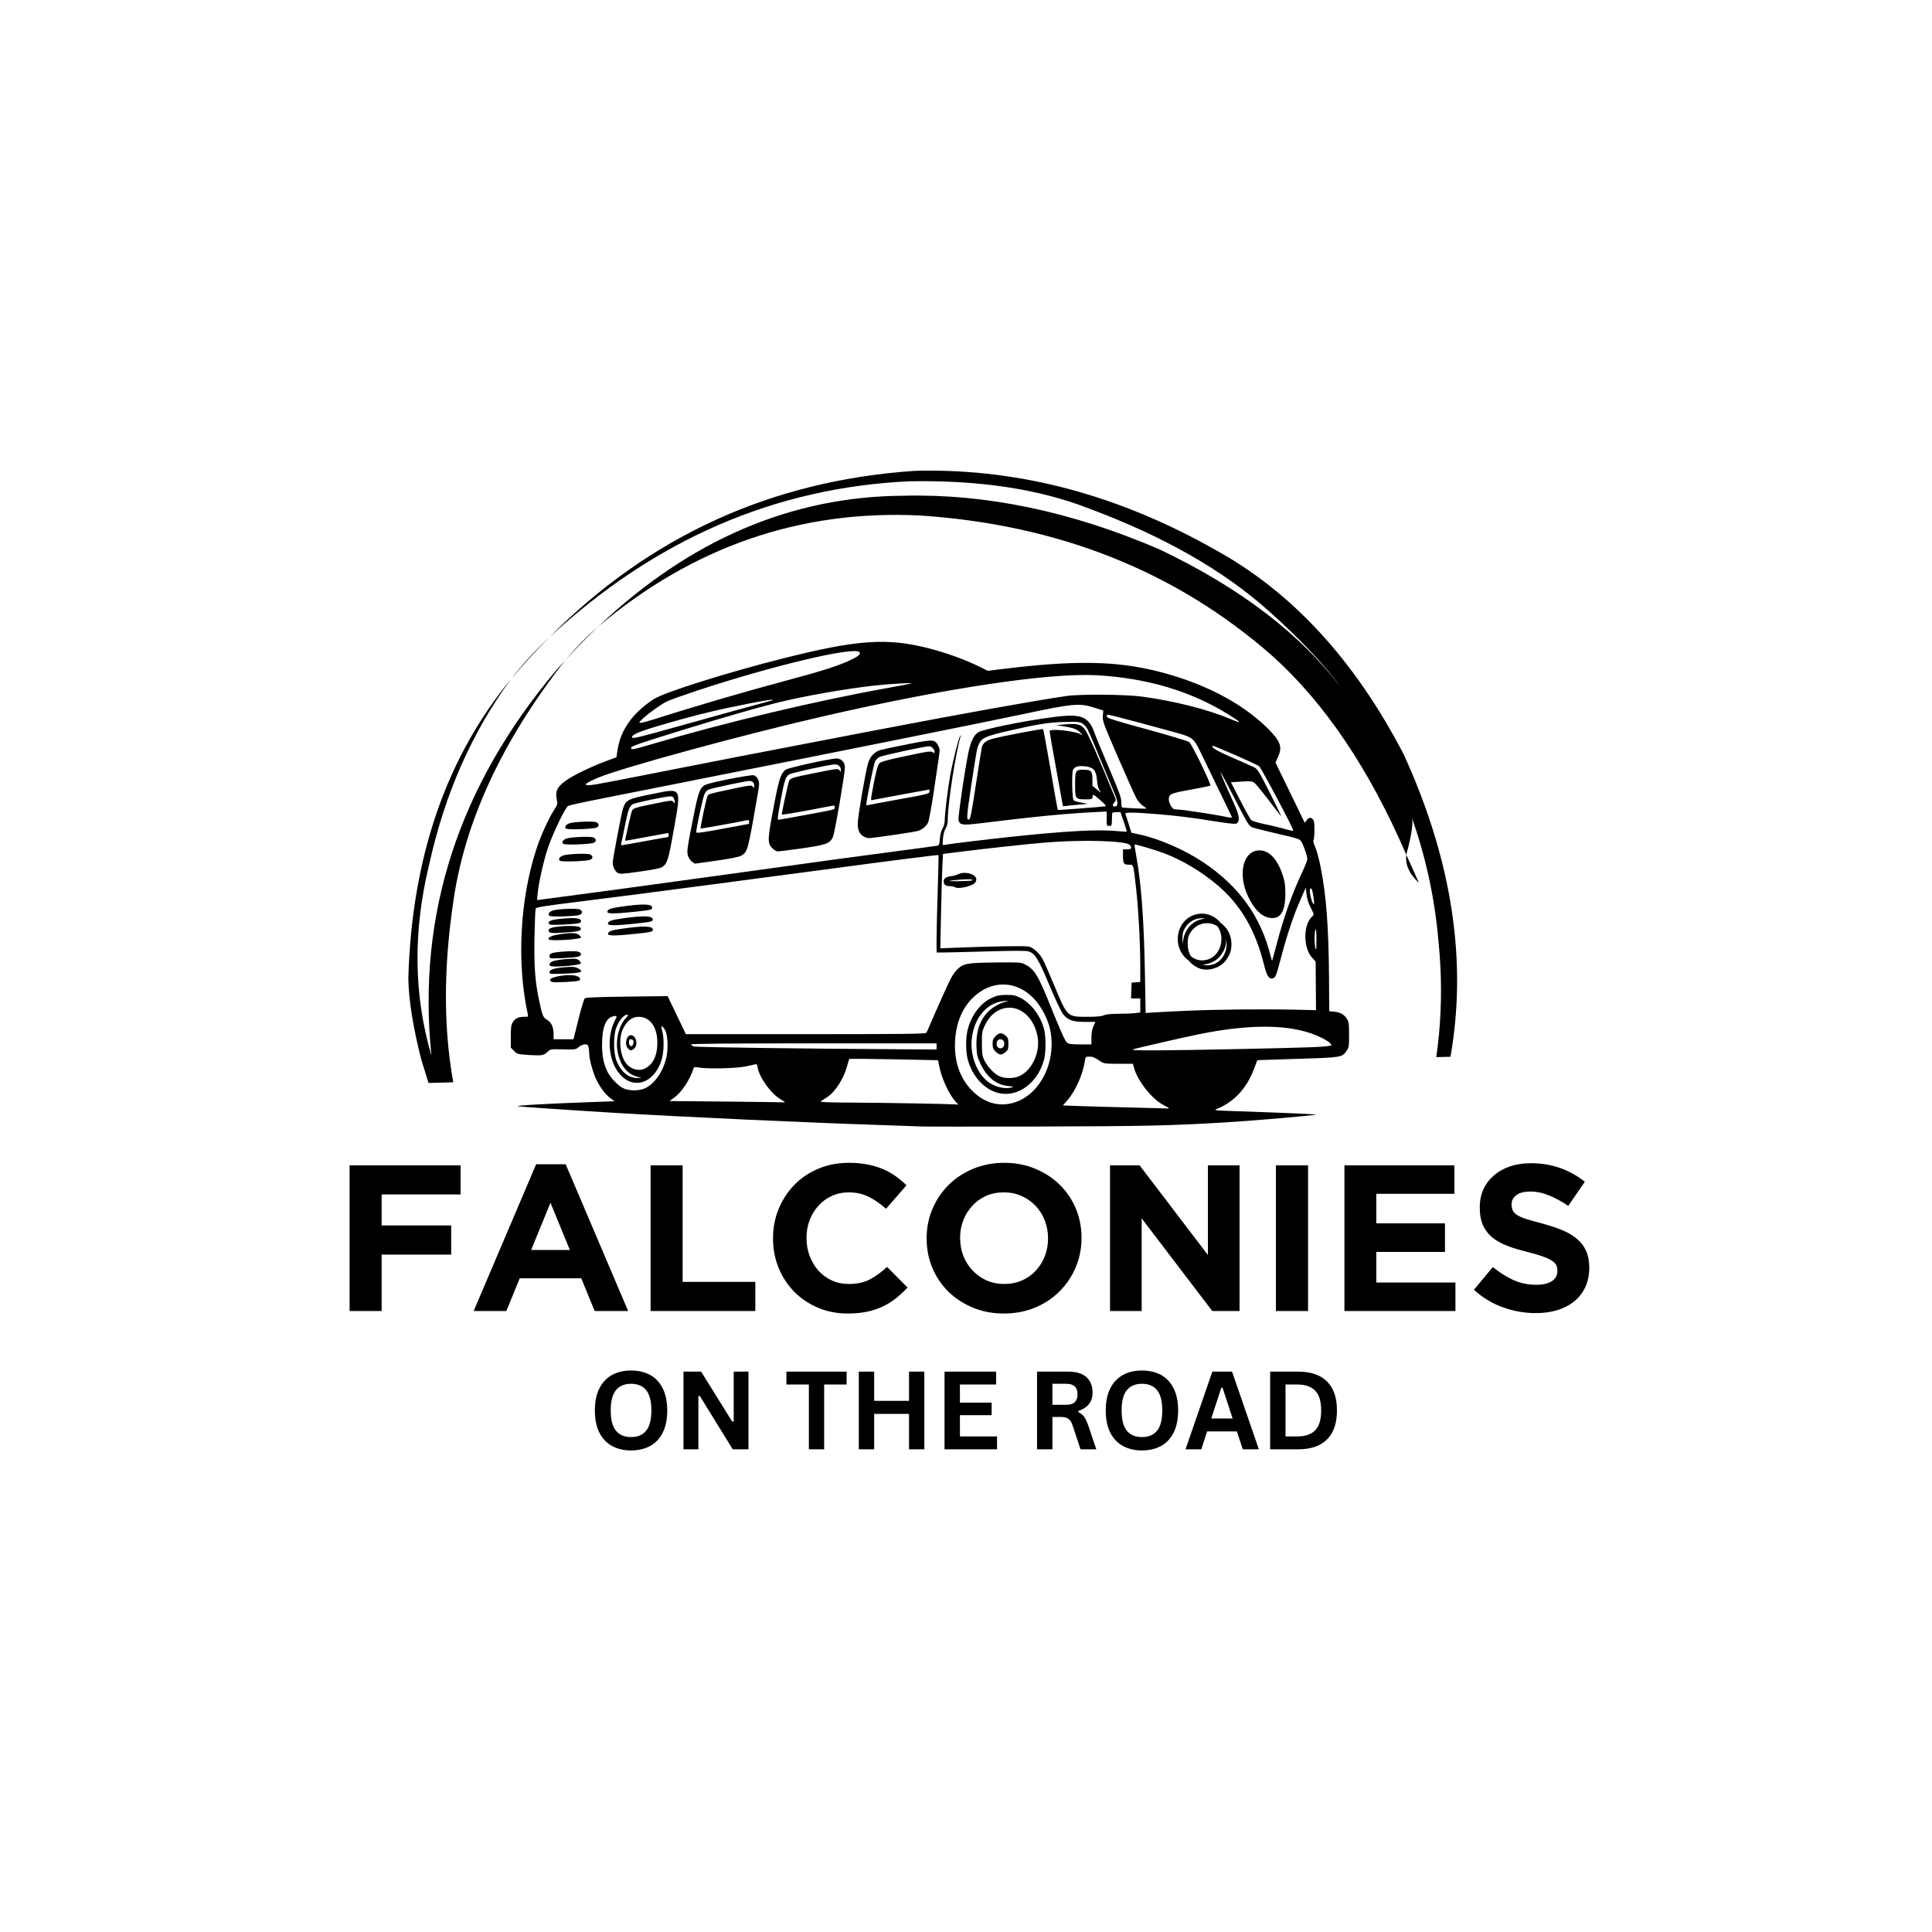 <svg xmlns="http://www.w3.org/2000/svg" xmlns:xlink="http://www.w3.org/1999/xlink" width="500" zoomAndPan="magnify" viewBox="0 0 375 375" height="500" preserveAspectRatio="xMidYMid meet" version="1.0"><defs><g/><clipPath id="9d0c53380a"><path d="M 99.148 124 L 261.895 124 L 261.895 218.727 L 99.148 218.727 Z M 99.148 124 " clip-rule="nonzero"/></clipPath><clipPath id="79ca0346f3"><path d="M 79 91 L 283 91 L 283 211 L 79 211 Z M 79 91 " clip-rule="nonzero"/></clipPath><clipPath id="cf7f6e36b9"><path d="M 76.148 93.926 L 295.84 88.297 L 298.824 204.676 L 79.129 210.301 Z M 76.148 93.926 " clip-rule="nonzero"/></clipPath><clipPath id="77c8dd4ff6"><path d="M 76.148 93.926 L 295.84 88.297 L 298.824 204.676 L 79.129 210.301 Z M 76.148 93.926 " clip-rule="nonzero"/></clipPath><clipPath id="a3c4e43a02"><path d="M 76.148 93.926 L 295.84 88.297 L 300.922 286.613 L 81.227 292.242 Z M 76.148 93.926 " clip-rule="nonzero"/></clipPath></defs><path fill="#000000" d="M 167.77 162.43 C 166.855 161.957 166.465 161.176 166.484 159.844 C 166.5 158.555 167.949 150.047 168.457 148.266 C 168.867 146.816 169.719 145.902 170.984 145.555 C 171.547 145.398 173.941 144.895 176.309 144.43 C 181.148 143.48 181.438 143.492 182.078 144.684 C 182.438 145.348 182.449 145.535 182.234 146.961 C 182.105 147.812 181.652 150.887 181.223 153.789 C 180.793 156.688 180.301 159.336 180.133 159.664 C 179.777 160.355 179.09 160.945 178.289 161.254 C 177.754 161.457 169.441 162.688 168.641 162.68 C 168.426 162.676 168.031 162.566 167.77 162.43 Z M 174.523 155.141 C 180.062 154.141 180.406 154.055 180.406 153.656 L 180.406 153.234 L 177.984 153.68 C 176.652 153.922 174.273 154.359 172.695 154.648 C 171.117 154.938 169.641 155.219 169.41 155.273 C 168.992 155.379 168.992 155.367 169.25 153.926 C 169.93 150.09 170.324 148.52 170.699 148.145 C 170.984 147.859 172.168 147.523 175.035 146.91 C 180.152 145.812 180.73 145.73 181.098 146.035 C 181.34 146.238 181.395 146.219 181.395 145.926 C 181.395 145.426 180.816 144.844 180.324 144.848 C 179.52 144.848 171.281 146.633 170.711 146.93 C 170.391 147.094 170 147.484 169.84 147.797 C 169.602 148.262 168.148 155.453 168.148 156.176 C 168.148 156.289 168.258 156.34 168.395 156.289 C 168.531 156.242 171.289 155.723 174.523 155.141 Z M 174.523 155.141 " fill-opacity="1" fill-rule="nonzero"/><path fill="#000000" d="M 149.953 164.688 C 148.898 163.633 148.922 163.133 150.375 155.547 C 151.219 151.148 151.602 150.047 152.527 149.379 C 153.047 149.008 161.191 147.223 162.375 147.223 C 163.293 147.223 163.996 147.969 163.996 148.941 C 163.996 150.199 162.016 161.734 161.68 162.445 C 161.07 163.734 160.379 163.992 155.691 164.656 C 153.355 164.984 151.234 165.258 150.98 165.258 C 150.73 165.258 150.266 165 149.953 164.688 Z M 155.621 158.316 C 162.383 157.066 162.02 157.16 162.02 156.699 C 162.02 156.34 161.941 156.312 161.277 156.441 C 156.059 157.469 151.738 158.219 151.738 158.094 C 151.738 157.746 152.949 152.141 153.125 151.68 C 153.375 151.02 153.555 150.961 158.457 149.98 C 162.523 149.164 162.676 149.148 162.938 149.508 C 163.195 149.863 163.207 149.863 163.207 149.48 C 163.207 148.781 162.727 148.344 161.996 148.371 C 160.859 148.414 153.645 150.008 153.156 150.324 C 152.488 150.758 152.246 151.488 151.562 155.191 C 150.895 158.773 150.859 159.113 151.121 159.113 C 151.219 159.113 153.242 158.754 155.621 158.316 Z M 155.621 158.316 " fill-opacity="1" fill-rule="nonzero"/><path fill="#000000" d="M 134.281 167.234 C 134.004 167.016 133.672 166.523 133.547 166.141 C 133.277 165.328 133.363 164.719 134.645 158.266 C 135.566 153.621 135.875 152.828 136.965 152.316 C 137.93 151.859 145.711 150.328 146.301 150.477 C 146.617 150.555 146.93 150.863 147.133 151.285 C 147.441 151.934 147.43 152.121 146.91 155.094 C 145.152 165.172 145.113 165.312 143.914 166.059 C 143.492 166.32 142.07 166.613 139.172 167.035 C 136.895 167.363 134.977 167.633 134.91 167.637 C 134.844 167.637 134.562 167.457 134.281 167.234 Z M 145.363 159.918 C 145.391 159.91 145.41 159.727 145.41 159.508 C 145.41 159.195 145.316 159.129 144.969 159.207 C 143.633 159.508 136.031 160.875 135.977 160.82 C 135.875 160.719 137.113 154.914 137.316 154.531 C 137.539 154.117 137.555 154.113 140.566 153.461 C 145.629 152.371 145.879 152.336 146.152 152.711 C 146.375 153.012 146.398 152.996 146.398 152.551 C 146.398 151.922 146.059 151.582 145.422 151.582 C 144.852 151.582 138.746 152.863 137.73 153.195 C 137.23 153.355 136.977 153.617 136.707 154.23 C 136.395 154.941 135.133 160.812 135.133 161.551 C 135.133 161.754 136.301 161.598 140.223 160.871 C 143.023 160.352 145.336 159.922 145.363 159.918 Z M 145.363 159.918 " fill-opacity="1" fill-rule="nonzero"/><path fill="#000000" d="M 119.859 169.402 C 119.391 169.129 118.918 168.172 118.922 167.496 C 118.922 166.805 120.617 157.883 120.926 156.938 C 121.484 155.227 121.805 155.07 126.879 154.055 C 132.355 152.953 132.246 152.758 130.793 160.984 C 129.742 166.93 129.52 167.648 128.504 168.312 C 128.203 168.512 126.676 168.824 124.504 169.125 C 120.582 169.676 120.348 169.688 119.859 169.402 Z M 125.121 163.277 C 127.492 162.84 129.516 162.484 129.613 162.484 C 129.711 162.484 129.793 162.305 129.793 162.086 C 129.793 161.867 129.727 161.691 129.645 161.695 C 129.562 161.699 127.672 162.043 125.445 162.461 C 123.215 162.879 121.371 163.207 121.352 163.191 C 121.27 163.133 122.473 157.824 122.66 157.398 C 122.891 156.871 123.367 156.723 127.305 155.93 C 130.328 155.324 130.465 155.312 130.715 155.656 C 130.961 155.996 130.98 155.996 130.98 155.672 C 130.98 155.48 130.883 155.141 130.762 154.914 C 130.57 154.555 130.418 154.52 129.516 154.629 C 128.48 154.75 124.598 155.566 123.223 155.949 C 122.223 156.23 122.02 156.691 121.289 160.328 C 120.953 162.004 120.633 163.531 120.574 163.723 C 120.52 163.914 120.551 164.07 120.645 164.07 C 120.734 164.07 122.75 163.711 125.121 163.277 Z M 125.121 163.277 " fill-opacity="1" fill-rule="nonzero"/><path fill="#000000" d="M 246.285 178.121 C 244.766 177.809 243.406 176.426 242.262 174.02 C 240.172 169.633 241.297 165.059 244.465 165.059 C 246.336 165.059 247.891 166.691 248.941 169.762 C 249.371 171.012 249.473 171.676 249.484 173.285 C 249.508 177.035 248.492 178.574 246.285 178.121 Z M 246.285 178.121 " fill-opacity="1" fill-rule="nonzero"/><path fill="#000000" d="M 232.977 188.027 C 232.523 187.887 231.812 187.484 231.398 187.133 C 228.449 184.645 229.293 179.688 232.863 178.516 C 235.93 177.512 239.066 179.941 239.023 183.281 C 239.008 184.551 238.742 185.312 237.93 186.414 C 236.879 187.836 234.664 188.559 232.977 188.027 Z M 235.34 187.223 C 238.234 186.43 239.082 182.145 236.75 180.125 C 234.914 178.535 232.195 179.016 230.984 181.141 C 230.617 181.785 230.531 182.184 230.535 183.191 C 230.543 184.668 230.984 185.668 231.98 186.449 C 233.082 187.316 234.125 187.559 235.34 187.223 Z M 231.961 187.074 C 231.512 186.93 230.801 186.527 230.383 186.176 C 227.438 183.688 228.281 178.73 231.852 177.562 C 234.914 176.559 238.055 178.984 238.012 182.328 C 237.996 183.594 237.73 184.359 236.918 185.461 C 235.867 186.879 233.648 187.602 231.961 187.074 Z M 234.328 186.266 C 237.223 185.473 238.07 181.188 235.734 179.168 C 233.898 177.578 231.18 178.059 229.973 180.188 C 229.605 180.828 229.52 181.227 229.523 182.238 C 229.527 183.711 229.973 184.711 230.969 185.496 C 232.066 186.359 233.113 186.602 234.328 186.266 Z M 234.328 186.266 " fill-opacity="1" fill-rule="nonzero"/><path fill="#000000" d="M 185.348 172.203 C 185.184 172.094 184.734 172 184.348 172 C 183.547 171.996 183.172 171.707 183.172 171.09 C 183.172 170.496 183.594 170.195 184.598 170.066 C 185.066 170.008 185.688 169.836 185.98 169.688 C 187.27 169.035 189.5 169.664 189.5 170.68 C 189.5 170.941 189.355 171.273 189.18 171.422 C 188.348 172.113 185.941 172.605 185.348 172.203 Z M 188.691 170.887 C 188.938 170.648 188.352 170.605 186.461 170.73 C 185.305 170.805 184.359 170.918 184.359 170.984 C 184.359 171.113 188.559 171.02 188.691 170.887 Z M 188.691 170.887 " fill-opacity="1" fill-rule="nonzero"/><path fill="#000000" d="M 106.66 177.762 C 106.25 177.477 106.621 176.922 107.371 176.707 C 108.43 176.402 112.086 176.281 112.555 176.531 C 113.098 176.824 113.113 177.266 112.59 177.547 C 112.035 177.844 107.043 178.023 106.66 177.762 Z M 106.66 177.762 " fill-opacity="1" fill-rule="nonzero"/><path fill="#000000" d="M 109.883 160.836 C 109.473 160.551 109.844 159.996 110.59 159.781 C 111.652 159.477 115.309 159.355 115.777 159.609 C 116.32 159.898 116.336 160.34 115.812 160.621 C 115.258 160.918 110.262 161.102 109.883 160.836 Z M 109.883 160.836 " fill-opacity="1" fill-rule="nonzero"/><path fill="#000000" d="M 109.34 163.793 C 108.926 163.508 109.297 162.953 110.047 162.738 C 111.105 162.434 114.762 162.312 115.23 162.566 C 115.773 162.855 115.789 163.297 115.266 163.578 C 114.711 163.875 109.719 164.059 109.34 163.793 Z M 109.34 163.793 " fill-opacity="1" fill-rule="nonzero"/><path fill="#000000" d="M 108.684 167.078 C 108.27 166.793 108.641 166.238 109.391 166.023 C 110.449 165.719 114.105 165.598 114.574 165.852 C 115.117 166.141 115.133 166.582 114.609 166.863 C 114.055 167.16 109.062 167.344 108.684 167.078 Z M 108.684 167.078 " fill-opacity="1" fill-rule="nonzero"/><path fill="#000000" d="M 106.57 179.34 C 106.227 178.781 106.996 178.488 109.363 178.289 C 111.805 178.082 112.789 178.23 112.789 178.805 C 112.789 179.211 112.207 179.32 109.312 179.461 C 107.348 179.555 106.684 179.523 106.57 179.34 Z M 106.57 179.34 " fill-opacity="1" fill-rule="nonzero"/><path fill="#000000" d="M 118.02 181.297 C 118.02 180.793 118.547 180.578 120.512 180.293 C 124.863 179.656 126.719 179.707 126.719 180.461 C 126.719 180.859 126.426 180.93 123.188 181.27 C 119.543 181.656 118.02 181.664 118.02 181.297 Z M 118.02 181.297 " fill-opacity="1" fill-rule="nonzero"/><path fill="#000000" d="M 118 179.312 C 118 178.809 118.527 178.594 120.492 178.309 C 124.844 177.672 126.699 177.723 126.699 178.48 C 126.699 178.879 126.402 178.945 123.168 179.289 C 119.523 179.672 118 179.68 118 179.312 Z M 118 179.312 " fill-opacity="1" fill-rule="nonzero"/><path fill="#000000" d="M 117.891 177.016 C 117.891 176.508 118.418 176.297 120.383 176.008 C 124.734 175.375 126.59 175.426 126.59 176.18 C 126.59 176.578 126.293 176.645 123.059 176.988 C 119.414 177.371 117.891 177.379 117.891 177.016 Z M 117.891 177.016 " fill-opacity="1" fill-rule="nonzero"/><path fill="#000000" d="M 106.531 180.801 C 106.465 180.629 106.492 180.41 106.594 180.309 C 107.184 179.719 112.152 179.488 112.602 180.031 C 113.035 180.555 112.527 180.77 110.477 180.938 C 107.422 181.184 106.668 181.156 106.531 180.801 Z M 106.531 180.801 " fill-opacity="1" fill-rule="nonzero"/><path fill="#000000" d="M 106.465 182.234 C 106.465 181.855 107.281 181.531 108.805 181.312 C 110.879 181.008 111.895 181.059 112.422 181.492 C 112.68 181.699 112.828 181.93 112.758 182.004 C 112.543 182.219 110.062 182.484 108.195 182.492 C 106.879 182.496 106.465 182.434 106.465 182.234 Z M 106.465 182.234 " fill-opacity="1" fill-rule="nonzero"/><path fill="#000000" d="M 106.809 185.957 C 106.484 185.617 106.68 185.113 107.184 184.988 C 108.34 184.695 111.648 184.516 112.215 184.715 C 112.91 184.957 112.965 185.414 112.328 185.656 C 111.707 185.895 106.996 186.148 106.809 185.957 Z M 106.809 185.957 " fill-opacity="1" fill-rule="nonzero"/><path fill="#000000" d="M 106.91 187.52 C 106.453 187.336 106.656 186.84 107.305 186.57 C 107.656 186.422 108.836 186.238 109.926 186.16 C 111.738 186.035 111.941 186.055 112.395 186.426 C 112.75 186.715 112.828 186.891 112.676 187.047 C 112.352 187.383 107.539 187.773 106.91 187.52 Z M 106.91 187.52 " fill-opacity="1" fill-rule="nonzero"/><path fill="#000000" d="M 106.66 188.695 C 106.66 188.191 107.723 187.867 109.891 187.715 C 111.191 187.621 111.652 187.664 112.156 187.926 C 113.508 188.629 112.859 188.879 109.379 188.992 C 106.785 189.078 106.66 189.066 106.66 188.695 Z M 106.66 188.695 " fill-opacity="1" fill-rule="nonzero"/><path fill="#000000" d="M 107.215 190.613 C 106.965 190.555 106.762 190.379 106.762 190.219 C 106.762 189.562 110.516 188.977 111.867 189.426 C 112.582 189.66 112.809 190.07 112.371 190.344 C 112.074 190.527 107.797 190.754 107.215 190.613 Z M 107.215 190.613 " fill-opacity="1" fill-rule="nonzero"/><path fill="#000000" d="M 121.887 203.504 C 121.156 202.773 121.566 200.93 122.457 200.93 C 123.48 200.93 123.926 202.852 123.066 203.547 C 122.516 203.996 122.371 203.992 121.887 203.504 Z M 122.867 202.727 C 123.133 202.227 122.93 201.723 122.457 201.723 C 122.176 201.723 122.082 201.863 122.082 202.301 C 122.082 202.785 122.18 202.934 122.621 203.094 C 122.645 203.102 122.754 202.938 122.867 202.727 Z M 122.867 202.727 " fill-opacity="1" fill-rule="nonzero"/><path fill="#000000" d="M 193.242 204.117 C 192.77 203.641 192.664 203.367 192.664 202.613 C 192.664 201.859 192.77 201.586 193.242 201.113 C 193.945 200.406 194.441 200.383 195.172 201.012 C 195.66 201.43 195.727 201.629 195.727 202.613 C 195.727 203.602 195.66 203.797 195.172 204.215 C 194.441 204.848 193.945 204.82 193.242 204.117 Z M 194.844 202.996 C 195.098 202.328 194.773 201.723 194.16 201.723 C 193.695 201.723 193.453 202.051 193.453 202.691 C 193.453 203.559 194.539 203.797 194.844 202.996 Z M 194.844 202.996 " fill-opacity="1" fill-rule="nonzero"/><path fill="#000000" d="M 194.074 212.211 C 191.184 211.637 188.715 209.004 187.816 205.547 C 187.438 204.09 187.441 201.332 187.82 199.867 C 188.566 197.004 190.324 194.68 192.508 193.684 C 193.539 193.215 194.023 193.113 195.332 193.109 C 196.699 193.102 197.07 193.18 198.066 193.688 C 200.148 194.742 201.961 197.145 202.656 199.766 C 203.02 201.133 203.02 204.293 202.656 205.66 C 201.484 210.074 197.73 212.941 194.074 212.211 Z M 196.418 211.055 C 196.801 210.941 196.641 210.887 195.715 210.797 C 193.398 210.578 191.562 209.117 190.332 206.52 C 189.688 205.164 189.602 204.789 189.531 203.09 C 189.355 198.633 191.375 195.555 195.234 194.406 C 195.855 194.219 195.816 194.211 194.848 194.305 C 191.664 194.625 189.281 197.277 188.68 201.176 C 188.129 204.73 189.664 208.691 192.203 210.266 C 193.535 211.09 195.203 211.402 196.418 211.055 Z M 197.934 208.84 C 200.434 207.629 201.992 204.07 201.359 201.02 C 200.496 196.824 197.121 194.562 193.945 196.043 C 192.762 196.598 191.801 197.645 191.102 199.137 C 190.641 200.121 190.586 200.473 190.586 202.516 C 190.586 204.434 190.656 204.941 191.016 205.719 C 191.574 206.938 192.961 208.43 193.949 208.883 C 195.051 209.387 196.848 209.367 197.934 208.84 Z M 197.934 208.84 " fill-opacity="1" fill-rule="nonzero"/><g clip-path="url(#9d0c53380a)"><path fill="#000000" d="M 178.824 218.645 C 178.117 218.609 174.559 218.484 170.914 218.367 C 157.027 217.922 132.473 216.797 119.02 215.984 C 111.484 215.531 100.969 214.816 100.531 214.73 C 99.773 214.578 106.398 214.207 115.5 213.887 L 119.297 213.754 L 118.531 213.199 C 117.57 212.5 116.508 211.113 115.754 209.566 C 115.109 208.242 114.371 205.59 114.371 204.59 C 114.371 204.238 114.316 203.672 114.25 203.332 C 114.145 202.805 114.039 202.711 113.535 202.711 C 113.191 202.711 112.695 202.926 112.34 203.227 C 111.75 203.723 111.668 203.734 109.301 203.68 C 106.93 203.621 106.855 203.633 106.32 204.129 C 105.516 204.875 105.211 204.93 102.711 204.773 C 100.484 204.637 100.422 204.621 99.793 203.992 L 99.148 203.348 L 99.148 201.195 C 99.148 199.398 99.215 198.941 99.543 198.398 C 100 197.652 100.617 197.363 101.754 197.363 C 102.527 197.363 102.551 197.34 102.438 196.816 C 100.25 186.789 100.926 174.359 104.195 164.559 C 105.027 162.062 106.453 158.938 107.527 157.254 C 108.234 156.148 108.258 156.059 108.066 155.164 C 107.719 153.531 108.188 152.633 110.07 151.352 C 111.535 150.355 114.961 148.715 117.652 147.723 L 119.645 146.988 L 119.875 145.508 C 120.473 141.645 122.848 138.328 126.906 135.695 C 128.918 134.387 141.102 130.547 151.836 127.836 C 166.312 124.176 172.102 123.762 180.137 125.805 C 183.809 126.738 187.605 128.129 190.527 129.605 L 191.715 130.207 L 194.215 129.898 C 208.586 128.121 216.637 128.246 224.988 130.375 C 233.594 132.57 241.027 136.426 245.914 141.238 C 248.508 143.789 248.953 144.922 248.105 146.816 L 247.57 148.012 L 250.414 153.859 L 253.258 159.711 L 253.621 159.215 C 254.039 158.641 254.387 158.59 254.824 159.027 C 255.062 159.266 255.137 159.758 255.133 161.059 C 255.133 162.008 255.055 162.902 254.957 163.055 C 254.848 163.23 254.961 163.711 255.281 164.414 C 255.559 165.012 256.031 166.762 256.336 168.305 C 257.43 173.797 257.895 179.957 257.961 189.832 L 258.004 196.273 L 259.004 196.375 C 260.176 196.492 260.938 196.938 261.473 197.82 C 261.797 198.355 261.855 198.824 261.859 200.852 C 261.859 203.012 261.812 203.316 261.41 203.922 C 260.551 205.215 260.305 205.262 252.754 205.492 C 249.008 205.605 245.516 205.719 244.988 205.742 L 244.035 205.785 L 243.402 207.477 C 242 211.211 239.566 213.855 236.277 215.211 C 235.523 215.523 235.582 215.531 239.34 215.66 C 248.219 215.957 255.523 216.266 255.449 216.34 C 255.293 216.492 242.934 217.559 237.738 217.863 C 226.973 218.5 222.293 218.602 201.461 218.656 C 189.715 218.688 179.531 218.684 178.824 218.645 Z M 226.867 215.102 C 226.867 215.051 226.398 214.77 225.828 214.48 C 223.648 213.375 220.836 209.848 220.137 207.344 L 219.895 206.477 L 217.102 206.477 C 214.543 206.477 214.254 206.441 213.637 206.031 C 212.359 205.191 212.137 205.098 211.418 205.094 C 210.711 205.09 210.695 205.109 210.559 206.02 C 210.184 208.543 208.734 211.785 207.199 213.543 L 206.309 214.562 L 209.32 214.68 C 210.98 214.742 215.492 214.871 219.352 214.961 C 223.215 215.055 226.484 215.145 226.617 215.164 C 226.754 215.184 226.867 215.156 226.867 215.102 Z M 185.512 213.859 C 184.223 212.461 182.797 209.395 182.309 206.98 L 182.07 205.785 L 173.516 205.613 C 168.812 205.52 164.918 205.488 164.859 205.547 C 164.805 205.602 164.625 206.168 164.457 206.805 C 163.816 209.273 162.145 211.918 160.586 212.93 C 160.094 213.25 159.523 213.621 159.324 213.75 C 159.035 213.934 160.504 213.992 166.172 214.023 C 172.488 214.059 183.77 214.262 185.434 214.367 L 186.016 214.406 Z M 196.527 214.102 C 201.785 212.734 205.152 206.16 203.832 199.84 C 203.414 197.828 202.156 195.41 200.734 193.891 C 197.316 190.227 192.402 190.145 188.793 193.695 C 186.566 195.887 185.359 199.129 185.352 202.93 C 185.344 206.398 186.438 209.352 188.539 211.543 C 190.863 213.973 193.621 214.852 196.527 214.102 Z M 152.332 213.93 C 152.332 213.883 151.945 213.621 151.473 213.344 C 149.621 212.258 147.367 209.102 147.051 207.16 C 146.973 206.676 146.855 206.488 146.672 206.559 C 146.523 206.617 145.625 206.816 144.672 207.004 C 142.793 207.375 137.367 207.5 135.672 207.211 C 134.855 207.07 134.719 207.094 134.613 207.406 C 133.852 209.68 132.301 212.02 130.863 213.051 L 129.945 213.711 L 140.695 213.812 C 146.605 213.871 151.641 213.938 151.887 213.961 C 152.133 213.988 152.332 213.973 152.332 213.93 Z M 125.188 211.242 C 127.031 210.406 128.691 208.031 129.32 205.34 C 129.742 203.543 129.625 200.863 129.09 199.941 C 128.48 198.898 128.195 198.957 128.523 200.059 C 128.938 201.438 128.887 204.195 128.414 205.723 C 127.129 209.891 123.566 211.457 120.84 209.051 C 118.238 206.758 117.535 201.652 119.332 198.125 C 119.828 197.145 119.82 197.109 119.066 197.262 C 117.59 197.559 116.859 199.398 116.859 202.812 C 116.859 205.086 117.168 206.562 117.969 208.137 C 118.523 209.23 119.984 210.738 120.961 211.223 C 122.051 211.762 124.027 211.773 125.188 211.242 Z M 123.652 208.98 C 121.84 208.492 120.586 207.023 119.992 204.691 C 119.352 202.195 120.016 199.141 121.551 197.512 C 122.027 197.004 122.035 196.965 121.668 196.965 C 121.102 196.965 120.172 198.07 119.664 199.344 C 119.031 200.922 119.035 204.312 119.668 205.898 C 120.516 208.031 121.98 209.25 123.664 209.234 L 124.555 209.227 Z M 125.207 207.387 C 126.668 206.621 127.461 205.148 127.578 202.965 C 127.762 199.602 126.316 197.363 123.957 197.363 C 122.633 197.363 121.621 198.172 120.863 199.84 C 119.988 201.77 120.379 205.117 121.645 206.551 C 122.582 207.609 124.102 207.965 125.207 207.387 Z M 241.188 203.605 C 254.125 203.328 256.914 203.227 258.074 202.988 C 258.535 202.895 258.535 202.887 258.176 202.484 C 257.715 201.973 255.969 201.082 254.371 200.543 C 249.215 198.801 241.973 198.867 232.762 200.734 C 229.488 201.398 220.281 203.516 219.848 203.703 C 219.25 203.961 225.684 203.934 241.188 203.605 Z M 181.789 203.109 L 181.789 202.516 L 157.965 202.516 C 141.832 202.516 134.145 202.582 134.145 202.719 C 134.145 202.828 134.367 203.008 134.645 203.113 C 135.078 203.277 155.668 203.555 176.105 203.672 L 181.789 203.703 Z M 211.844 201.375 C 211.848 200.484 211.977 199.754 212.23 199.195 L 212.613 198.352 L 210.594 198.348 C 208.227 198.344 207.305 198.023 206.355 196.863 C 205.992 196.426 204.902 194.125 203.711 191.281 C 201.559 186.148 200.91 185.086 199.684 184.68 C 199.172 184.512 197.137 184.508 191.691 184.664 C 187.676 184.781 183.801 184.879 183.086 184.879 L 181.789 184.879 L 181.785 182.352 C 181.785 180.961 181.887 176.719 182.008 172.926 C 182.129 169.133 182.195 165.996 182.156 165.961 C 182.086 165.895 171.887 167.191 162.02 168.52 C 159.137 168.906 153.711 169.625 149.957 170.117 C 146.207 170.609 140.469 171.367 137.207 171.805 C 127.656 173.074 119.938 174.07 111.758 175.09 C 105.68 175.844 104.074 176.105 103.973 176.348 C 103.902 176.516 103.797 179.062 103.742 182.004 C 103.641 187.711 103.863 190.609 104.703 194.488 C 105.289 197.184 105.422 197.488 106.188 197.941 C 107.023 198.438 107.453 199.379 107.453 200.727 L 107.453 201.723 L 111.316 201.723 L 112.27 197.867 C 112.797 195.746 113.352 193.902 113.508 193.773 C 113.707 193.605 116.031 193.512 121.684 193.441 L 129.582 193.344 L 131.355 197.035 L 133.129 200.73 L 156.348 200.73 C 174.684 200.73 179.609 200.68 179.766 200.484 C 179.879 200.348 180.188 199.699 180.453 199.047 C 180.719 198.395 181.816 195.895 182.891 193.496 C 184.527 189.84 184.988 188.992 185.746 188.227 C 186.969 187 187.59 186.883 193.355 186.816 C 197.738 186.766 198.16 186.789 198.883 187.148 C 200.691 188.047 201.441 189.211 203.5 194.289 C 205.969 200.379 206.703 202.027 207.113 202.367 C 207.457 202.648 207.93 202.715 209.688 202.715 L 211.84 202.715 Z M 214.281 197.066 C 214.77 196.859 215.688 196.77 217.242 196.77 C 218.48 196.77 219.91 196.711 220.414 196.641 L 221.328 196.516 L 221.328 193.797 L 219.535 193.797 L 219.59 192.258 L 219.648 190.723 L 220.488 190.664 L 221.328 190.602 L 221.328 187.59 C 221.328 183.168 220.977 176.551 220.527 172.543 C 219.965 167.527 220.062 167.832 219.055 167.832 C 218.086 167.832 217.977 167.641 217.973 165.902 L 217.969 164.859 L 218.758 164.859 C 219.598 164.859 219.758 164.613 219.305 164.02 C 218.664 163.188 210.016 162.938 202.844 163.543 C 199.004 163.867 191.797 164.652 185.918 165.387 L 183.031 165.746 L 182.906 168.324 C 182.836 169.746 182.723 173.867 182.648 177.488 L 182.516 184.074 L 185.07 183.969 C 192.121 183.676 199.125 183.559 199.734 183.727 C 200.621 183.973 201.762 185.035 202.398 186.203 C 202.68 186.727 203.637 188.895 204.52 191.016 C 207.188 197.441 207.105 197.359 210.977 197.363 C 212.836 197.363 213.773 197.277 214.281 197.066 Z M 230.523 196.18 C 235.934 195.941 245.344 195.844 251.086 195.973 L 255.434 196.07 L 255.402 191.359 L 255.367 186.648 L 254.668 185.871 C 252.918 183.93 252.934 179.48 254.699 177.883 C 255.09 177.527 255.086 177.516 254.414 176.195 C 253.957 175.305 253.691 174.445 253.594 173.582 L 253.453 172.293 L 252.402 174.672 C 251.102 177.617 249.91 181.152 248.703 185.668 C 247.656 189.586 247.594 189.742 247.035 189.887 C 246.297 190.082 245.891 189.445 245.344 187.254 C 243.688 180.57 240.848 175.684 236.414 171.895 C 233.277 169.211 229.402 166.895 225.824 165.566 C 223.977 164.883 220.328 163.82 220.215 163.934 C 220.184 163.961 220.332 164.949 220.543 166.125 C 221.543 171.688 222.039 178.441 222.238 189.312 L 222.371 196.621 L 224.273 196.496 C 225.316 196.43 228.133 196.285 230.523 196.18 Z M 247.793 183.289 C 249.168 178.031 250.766 173.531 252.777 169.25 C 253.316 168.113 253.754 166.988 253.754 166.754 C 253.754 166.188 253.051 164.121 252.609 163.395 C 252.281 162.848 252.039 162.766 247.82 161.793 C 245.375 161.23 243.188 160.668 242.957 160.543 C 242.371 160.227 242.109 159.785 239.469 154.656 C 238.176 152.148 237.031 150.008 236.926 149.898 C 236.738 149.707 237.551 151.621 239.375 155.664 C 240.422 157.98 240.641 158.887 240.309 159.516 C 240.09 159.922 239.969 159.949 238.855 159.844 C 238.188 159.781 236.527 159.547 235.168 159.324 C 231.352 158.699 228.367 158.332 224.543 158.02 C 220.066 157.652 218.293 157.641 218.438 157.973 C 218.492 158.109 218.781 158.988 219.074 159.93 L 219.605 161.633 L 221.18 161.973 C 224.969 162.789 229.918 164.941 233.484 167.32 C 240.512 172.016 244.738 177.895 246.648 185.641 C 246.766 186.113 246.891 186.473 246.926 186.434 C 246.961 186.395 247.352 184.98 247.793 183.289 Z M 255.52 182.152 C 255.512 180.777 255.445 180.164 255.336 180.418 C 255.043 181.098 255.145 184.281 255.457 184.281 C 255.5 184.281 255.527 183.324 255.52 182.152 Z M 254.938 174.066 C 254.699 172.578 254.605 172.332 254.332 172.5 C 254.105 172.641 254.301 174.031 254.672 174.949 C 255.074 175.945 255.18 175.594 254.938 174.066 Z M 119.414 172.691 C 126.418 171.746 154.781 167.84 161.82 166.852 C 164.051 166.539 169.387 165.824 173.684 165.262 C 177.98 164.699 181.68 164.203 181.91 164.156 C 182.27 164.086 182.344 163.898 182.43 162.789 C 182.496 161.996 182.691 161.234 182.953 160.793 C 183.199 160.375 183.371 159.742 183.371 159.25 C 183.371 158.07 183.895 153.695 184.367 150.891 C 184.82 148.219 186.004 143.441 186.34 142.914 C 186.523 142.629 186.547 142.625 186.465 142.891 C 185.52 145.988 183.965 155.984 183.965 158.953 C 183.965 159.746 183.84 160.293 183.547 160.793 C 183.285 161.234 183.086 161.996 183.023 162.797 C 182.922 164.078 182.922 164.09 183.391 163.984 C 184.188 163.809 191.504 162.922 196.52 162.395 C 206.578 161.332 212.805 160.98 216.277 161.277 C 217.578 161.387 218.668 161.449 218.703 161.418 C 218.734 161.383 218.473 160.516 218.121 159.492 L 217.477 157.629 L 216.684 157.629 C 216.195 157.629 215.883 157.723 215.867 157.875 C 215.855 158.012 215.832 158.613 215.82 159.215 C 215.797 160.238 215.766 160.305 215.301 160.305 C 214.82 160.305 214.805 160.266 214.805 158.906 L 214.805 157.512 L 212.484 157.629 C 206.785 157.918 200.773 158.5 190.754 159.742 C 186.754 160.234 186.273 160.176 186.051 159.164 C 185.93 158.605 187.184 149.969 187.93 146.242 C 188.367 144.051 188.984 142.73 189.836 142.152 C 190.711 141.562 198.621 139.945 204.289 139.203 C 209.914 138.461 211.285 138.992 212.488 142.367 C 212.762 143.133 214.031 146.207 215.312 149.207 C 217.316 153.898 217.641 154.801 217.637 155.695 C 217.629 156.32 217.715 156.742 217.848 156.754 C 219.926 156.91 222.516 157.012 222.516 156.934 C 222.512 156.879 222.207 156.637 221.832 156.395 C 221.461 156.152 220.922 155.555 220.637 155.066 C 220.352 154.578 218.734 150.984 217.047 147.086 C 214.137 140.367 213.98 139.934 214.062 138.953 L 214.145 137.914 L 212.449 137.367 C 209.582 136.441 208.254 136.555 199.188 138.484 C 191.863 140.047 165.281 145.383 130.586 152.262 C 108.477 156.645 110.414 156.223 109.988 156.766 C 109.215 157.754 107.02 162.496 106.285 164.762 C 105.461 167.305 104.543 171.438 104.355 173.465 L 104.238 174.703 L 108.465 174.152 C 110.789 173.848 115.719 173.191 119.414 172.691 Z M 250.984 161.117 C 250.984 160.668 244.75 148.949 244.383 148.707 C 243.645 148.223 235.496 144.648 235.387 144.758 C 235.059 145.09 236.078 145.703 239.242 147.074 C 241.188 147.918 243.094 148.766 243.473 148.957 C 244.09 149.266 244.418 149.805 246.512 153.961 C 247.801 156.523 248.781 158.547 248.688 158.457 C 248.59 158.371 247.492 156.949 246.242 155.301 C 244.988 153.652 243.742 152.137 243.469 151.938 C 243.031 151.617 242.73 151.59 240.949 151.707 L 238.926 151.84 L 240.715 155.328 C 241.699 157.246 242.656 158.969 242.84 159.152 C 243.031 159.344 244.023 159.66 245.152 159.891 C 246.242 160.109 247.93 160.508 248.91 160.773 C 251.047 161.348 250.984 161.336 250.984 161.117 Z M 189.422 152.277 C 189.984 148.57 190.508 145.301 190.582 145.012 C 190.785 144.227 191.453 143.707 192.664 143.395 C 194.879 142.824 202.34 141.398 202.465 141.523 C 202.535 141.598 203.191 145.137 203.918 149.387 C 204.645 153.641 205.277 157.16 205.328 157.207 C 205.402 157.277 213.801 156.629 214.602 156.488 C 214.77 156.457 214.324 155.953 213.512 155.262 C 212.148 154.102 212.137 154.094 212.074 154.621 C 212.012 155.137 211.977 155.152 210.656 155.152 C 208.746 155.152 208.676 155.051 208.676 152.348 C 208.676 149.551 208.754 149.402 210.25 149.402 C 211.797 149.402 212.039 149.656 212.039 151.277 L 212.039 152.527 L 212.977 153.293 C 213.734 153.91 213.832 153.953 213.496 153.52 C 213.191 153.129 213.035 152.551 212.93 151.453 C 212.746 149.484 212.281 148.938 210.617 148.742 C 209.336 148.59 208.602 148.801 208.277 149.41 C 207.992 149.945 208.09 155.039 208.395 155.344 C 208.512 155.457 209.176 155.66 209.875 155.789 L 211.148 156.027 L 209.469 156.172 C 208.543 156.25 207.453 156.363 207.047 156.426 C 206.637 156.492 206.305 156.5 206.305 156.449 C 206.305 156.395 205.727 153.191 205.02 149.328 C 204.312 145.461 203.734 142.16 203.734 141.988 C 203.734 141.734 203.973 141.676 204.969 141.68 C 206.434 141.688 209.023 142.125 209.688 142.477 L 210.16 142.723 L 209.766 142.277 C 209.156 141.59 208.438 141.297 206.656 141.012 L 205.02 140.75 L 206.719 140.602 C 209.023 140.402 209.742 140.562 210.48 141.449 C 211.102 142.195 212.926 146.289 216.34 154.605 C 216.617 155.285 216.617 155.383 216.32 155.711 C 215.879 156.199 215.906 156.539 216.383 156.539 C 217.039 156.539 217.055 155.762 216.426 154.254 C 216.109 153.492 214.852 150.465 213.637 147.52 C 211.047 141.258 211.109 141.391 210.484 140.766 C 209.801 140.082 209.391 140.023 206.234 140.145 C 203.258 140.262 201.383 140.566 195.727 141.863 C 191.555 142.816 190.621 143.211 190.113 144.223 C 189.621 145.207 189.621 145.215 188.613 151.855 C 187.609 158.469 187.555 159.176 188.059 159.078 C 188.344 159.023 188.555 157.977 189.422 152.277 Z M 239.125 158.641 C 239.125 158.598 237.891 156.035 236.387 152.945 C 234.883 149.852 233.281 146.547 232.828 145.598 C 231.82 143.484 231.301 143.059 228.941 142.395 C 224.441 141.133 215.316 138.703 215.074 138.703 C 214.926 138.703 214.805 138.863 214.805 139.062 C 214.805 139.367 215.969 139.742 222.566 141.547 C 226.832 142.715 230.547 143.832 230.816 144.027 C 231.32 144.398 235.145 152.27 234.926 152.488 C 234.863 152.551 233.137 152.902 231.09 153.277 C 227.109 153.996 226.867 154.109 226.867 155.195 C 226.867 155.738 227.332 156.68 227.75 156.98 C 227.863 157.062 228.281 157.129 228.68 157.129 C 229.449 157.133 236.293 158.172 237.641 158.492 C 238.512 158.695 239.125 158.758 239.125 158.641 Z M 126.234 150.215 C 138.285 147.828 146.746 146.188 170.719 141.594 C 186.977 138.477 201.094 135.949 206.996 135.094 C 209.691 134.707 218.402 134.773 221.625 135.207 C 227.867 136.047 234.383 137.688 238.727 139.516 C 241.227 140.566 241.129 140.348 238.332 138.613 C 231.121 134.141 222.602 131.613 212.926 131.07 C 203.664 130.555 183.816 133.523 160.008 138.984 C 144.289 142.59 120.945 148.945 116.188 150.914 C 113.086 152.195 112.875 152.695 115.621 152.254 C 116.512 152.113 121.289 151.195 126.234 150.215 Z M 126.105 144.559 C 140.918 140.191 158.109 136.09 172.199 133.555 C 174.703 133.105 176.836 132.695 176.945 132.645 C 177.316 132.477 172.406 132.762 169.73 133.066 C 163.746 133.746 155.73 135.168 150.691 136.438 C 146.859 137.398 140.77 139.152 133.449 141.398 C 124.438 144.164 122.477 144.836 122.477 145.16 C 122.477 145.578 122.84 145.52 126.105 144.559 Z M 131.352 141.066 C 140.473 138.516 146.215 136.926 148.57 136.305 C 151.402 135.555 149.988 135.656 145.562 136.52 C 140.125 137.586 136.422 138.449 132.043 139.672 C 124.602 141.754 122.676 142.457 122.676 143.094 C 122.676 143.445 123.746 143.195 131.352 141.066 Z M 126.98 139.609 C 134.711 137.133 144.688 134.215 152.727 132.07 C 159.246 130.332 162.66 129.25 164.887 128.211 C 166.637 127.395 167.168 126.938 166.793 126.562 C 165.699 125.465 149.832 129.242 135.23 134.074 C 132.73 134.902 130.148 135.824 129.496 136.121 C 128.363 136.637 125.168 138.973 124.375 139.863 C 124.004 140.281 124.004 140.289 124.43 140.289 C 124.664 140.289 125.812 139.98 126.98 139.609 Z M 126.98 139.609 " fill-opacity="1" fill-rule="nonzero"/></g><g clip-path="url(#79ca0346f3)"><g clip-path="url(#cf7f6e36b9)"><g clip-path="url(#77c8dd4ff6)"><g clip-path="url(#a3c4e43a02)"><path fill="#000000" d="M 116.066 121.656 C 113.773 123.664 111.672 125.812 109.754 128.098 C 110.676 127.094 111.633 126.082 112.625 125.07 C 113.496 124.172 114.641 123.035 116.066 121.656 M 106.57 123.754 C 105.016 125.223 103.641 126.617 102.441 127.934 C 101.242 129.25 100.176 130.52 99.234 131.746 C 101.367 129.199 103.812 126.535 106.57 123.754 M 272.953 165.906 L 272.926 166.324 L 272.926 166.746 L 272.957 167.176 L 273.027 167.605 L 273.141 168.043 L 273.297 168.484 L 273.5 168.938 L 273.758 169.398 L 274.074 169.871 L 274.449 170.355 L 274.891 170.852 L 275.402 171.363 C 274.703 169.742 273.887 167.922 272.953 165.906 M 178.664 91.363 L 177.34 91.406 C 149.672 93.32 126.102 104.082 106.625 123.699 C 127.121 104.723 150.406 94.629 176.488 93.418 C 190.086 93.164 201.715 94.926 211.383 98.707 C 225.828 104.082 237.438 110.695 246.207 118.543 C 252.586 124.242 257.359 129.324 260.527 133.789 C 252.582 123.156 240.754 114.102 225.031 106.621 C 207.961 99.273 191.391 95.809 175.32 96.223 C 153.578 96.352 133.836 104.82 116.102 121.625 C 134.461 106.141 155.246 98.945 178.449 100.051 C 205.434 101.805 228.277 110.895 246.973 127.32 C 257.168 136.496 265.828 149.355 272.953 165.898 C 274.137 161.617 274.438 159.059 273.859 158.215 C 276.723 166.145 278.516 174.406 279.234 183 C 281.656 207.285 274.656 230.414 258.23 252.379 C 285.277 220.102 290.016 184.777 272.445 146.402 C 262.945 128.109 250.75 114.875 235.852 106.699 C 217.215 96.148 198.152 91.039 178.664 91.363 M 258.199 252.414 L 257.516 253.191 C 255.461 255.535 253.258 257.91 250.898 260.312 L 252.504 258.957 L 252.852 258.648 C 252.953 258.574 253.355 258.168 254.062 257.434 C 254.652 256.801 255.293 256.062 255.992 255.219 L 257.07 253.883 L 258.199 252.414 M 109.719 128.133 L 108.043 130 C 89.012 152.539 80.91 177.504 83.742 204.891 C 80.289 193.172 80.137 180.828 83.289 167.855 C 86.301 154.141 91.605 142.117 99.207 131.785 C 86.578 147.098 79.93 166.461 79.258 189.871 C 79.328 194.09 80.164 199.355 81.77 205.668 C 87.309 223.613 90.523 233.129 91.414 234.215 C 97.34 246.859 104.188 256.621 111.953 263.496 C 121.871 272.344 132.715 278.895 144.48 283.152 C 156.363 287.746 167.562 289.812 178.082 289.352 C 193.121 288.641 207.211 286.023 220.348 281.508 C 229.875 277.82 240.051 270.762 250.879 260.332 C 239.645 269.797 229.93 275.918 221.742 278.691 C 206.398 283.348 192.188 285.742 179.105 285.871 C 170.922 286.652 159.168 283.965 143.848 277.812 C 132.652 273.238 123.359 267.477 115.965 260.523 C 110.051 254.871 105.531 249.574 102.406 244.625 C 111.609 255.145 124.82 265.07 142.047 274.402 C 150.324 278.754 158.531 281.812 166.668 283.582 C 168.762 284.004 169.941 284.148 170.211 284.008 C 170.355 283.953 170.34 283.852 170.16 283.699 C 170.523 283.941 171.051 283.691 171.75 282.957 C 172.332 282.207 172.707 281.48 172.871 280.77 C 162.152 280.793 145.461 273.883 122.797 260.039 C 109.828 250.84 99.965 239.906 93.207 227.242 C 86.75 212.793 84.992 195.492 87.941 175.34 C 90.086 159.703 97.344 143.965 109.719 128.133 " fill-opacity="1" fill-rule="nonzero"/></g></g></g></g><g fill="#000000" fill-opacity="1"><g transform="translate(64.465, 254.468)"><g><path d="M 3.391 -28.281 L 24.938 -28.281 L 24.938 -22.625 L 9.609 -22.625 L 9.609 -16.609 L 23.109 -16.609 L 23.109 -10.953 L 9.609 -10.953 L 9.609 0 L 3.391 0 Z M 3.391 -28.281 "/></g></g></g><g fill="#000000" fill-opacity="1"><g transform="translate(90.97, 254.468)"><g><path d="M 13.094 -28.484 L 18.828 -28.484 L 30.953 0 L 24.453 0 L 21.859 -6.344 L 9.906 -6.344 L 7.312 0 L 0.969 0 Z M 19.641 -11.844 L 15.875 -21.016 L 12.125 -11.844 Z M 19.641 -11.844 "/></g></g></g><g fill="#000000" fill-opacity="1"><g transform="translate(122.89, 254.468)"><g><path d="M 3.391 -28.281 L 9.609 -28.281 L 9.609 -5.656 L 23.719 -5.656 L 23.719 0 L 3.391 0 Z M 3.391 -28.281 "/></g></g></g><g fill="#000000" fill-opacity="1"><g transform="translate(147.901, 254.468)"><g><path d="M 16.641 0.484 C 14.566 0.484 12.641 0.109 10.859 -0.641 C 9.086 -1.398 7.555 -2.43 6.266 -3.734 C 4.973 -5.047 3.961 -6.586 3.234 -8.359 C 2.504 -10.141 2.141 -12.039 2.141 -14.062 L 2.141 -14.141 C 2.141 -16.16 2.504 -18.051 3.234 -19.812 C 3.961 -21.582 4.973 -23.133 6.266 -24.469 C 7.555 -25.801 9.102 -26.848 10.906 -27.609 C 12.707 -28.379 14.703 -28.766 16.891 -28.766 C 18.211 -28.766 19.414 -28.656 20.5 -28.438 C 21.594 -28.227 22.582 -27.93 23.469 -27.547 C 24.363 -27.172 25.188 -26.711 25.938 -26.172 C 26.695 -25.641 27.398 -25.051 28.047 -24.406 L 24.078 -19.844 C 22.973 -20.832 21.848 -21.609 20.703 -22.172 C 19.555 -22.742 18.27 -23.031 16.844 -23.031 C 15.664 -23.031 14.57 -22.801 13.562 -22.344 C 12.551 -21.883 11.68 -21.25 10.953 -20.438 C 10.223 -19.633 9.656 -18.703 9.25 -17.641 C 8.844 -16.578 8.641 -15.438 8.641 -14.219 L 8.641 -14.141 C 8.641 -12.93 8.844 -11.785 9.25 -10.703 C 9.656 -9.629 10.211 -8.688 10.922 -7.875 C 11.641 -7.07 12.504 -6.43 13.516 -5.953 C 14.523 -5.484 15.633 -5.25 16.844 -5.25 C 18.469 -5.25 19.836 -5.547 20.953 -6.141 C 22.066 -6.734 23.176 -7.539 24.281 -8.562 L 28.25 -4.562 C 27.52 -3.781 26.766 -3.078 25.984 -2.453 C 25.203 -1.836 24.344 -1.305 23.406 -0.859 C 22.477 -0.422 21.461 -0.086 20.359 0.141 C 19.254 0.367 18.016 0.484 16.641 0.484 Z M 16.641 0.484 "/></g></g></g><g fill="#000000" fill-opacity="1"><g transform="translate(177.72, 254.468)"><g><path d="M 17.125 0.484 C 14.945 0.484 12.941 0.102 11.109 -0.656 C 9.273 -1.426 7.691 -2.461 6.359 -3.766 C 5.023 -5.078 3.988 -6.613 3.25 -8.375 C 2.508 -10.145 2.141 -12.039 2.141 -14.062 L 2.141 -14.141 C 2.141 -16.16 2.516 -18.051 3.266 -19.812 C 4.023 -21.582 5.07 -23.133 6.406 -24.469 C 7.738 -25.801 9.328 -26.848 11.172 -27.609 C 13.016 -28.379 15.031 -28.766 17.219 -28.766 C 19.395 -28.766 21.398 -28.379 23.234 -27.609 C 25.066 -26.848 26.648 -25.812 27.984 -24.5 C 29.316 -23.195 30.352 -21.66 31.094 -19.891 C 31.832 -18.129 32.203 -16.238 32.203 -14.219 L 32.203 -14.141 C 32.203 -12.117 31.82 -10.223 31.062 -8.453 C 30.312 -6.691 29.27 -5.145 27.938 -3.812 C 26.602 -2.477 25.016 -1.426 23.172 -0.656 C 21.328 0.102 19.312 0.484 17.125 0.484 Z M 17.219 -5.25 C 18.457 -5.25 19.598 -5.477 20.641 -5.938 C 21.691 -6.395 22.586 -7.023 23.328 -7.828 C 24.078 -8.641 24.66 -9.578 25.078 -10.641 C 25.492 -11.711 25.703 -12.852 25.703 -14.062 L 25.703 -14.141 C 25.703 -15.348 25.492 -16.488 25.078 -17.562 C 24.66 -18.645 24.066 -19.594 23.297 -20.406 C 22.523 -21.219 21.613 -21.859 20.562 -22.328 C 19.508 -22.797 18.363 -23.031 17.125 -23.031 C 15.863 -23.031 14.711 -22.801 13.672 -22.344 C 12.641 -21.883 11.754 -21.25 11.016 -20.438 C 10.273 -19.633 9.691 -18.703 9.266 -17.641 C 8.848 -16.578 8.641 -15.438 8.641 -14.219 L 8.641 -14.141 C 8.641 -12.93 8.848 -11.785 9.266 -10.703 C 9.691 -9.629 10.285 -8.688 11.047 -7.875 C 11.816 -7.07 12.719 -6.43 13.75 -5.953 C 14.789 -5.484 15.945 -5.25 17.219 -5.25 Z M 17.219 -5.25 "/></g></g></g><g fill="#000000" fill-opacity="1"><g transform="translate(212.065, 254.468)"><g><path d="M 3.391 -28.281 L 9.125 -28.281 L 22.391 -10.875 L 22.391 -28.281 L 28.531 -28.281 L 28.531 0 L 23.234 0 L 9.531 -17.984 L 9.531 0 L 3.391 0 Z M 3.391 -28.281 "/></g></g></g><g fill="#000000" fill-opacity="1"><g transform="translate(243.985, 254.468)"><g><path d="M 3.672 -28.281 L 9.906 -28.281 L 9.906 0 L 3.672 0 Z M 3.672 -28.281 "/></g></g></g><g fill="#000000" fill-opacity="1"><g transform="translate(257.561, 254.468)"><g><path d="M 3.391 -28.281 L 24.734 -28.281 L 24.734 -22.75 L 9.578 -22.75 L 9.578 -17.016 L 22.906 -17.016 L 22.906 -11.469 L 9.578 -11.469 L 9.578 -5.531 L 24.938 -5.531 L 24.938 0 L 3.391 0 Z M 3.391 -28.281 "/></g></g></g><g fill="#000000" fill-opacity="1"><g transform="translate(284.632, 254.468)"><g><path d="M 13.453 0.406 C 11.297 0.406 9.18 0.035 7.109 -0.703 C 5.035 -1.441 3.148 -2.582 1.453 -4.125 L 5.125 -8.531 C 6.426 -7.477 7.754 -6.641 9.109 -6.016 C 10.473 -5.398 11.961 -5.094 13.578 -5.094 C 14.867 -5.094 15.867 -5.328 16.578 -5.797 C 17.297 -6.266 17.656 -6.922 17.656 -7.766 L 17.656 -7.844 C 17.656 -8.238 17.582 -8.594 17.438 -8.906 C 17.289 -9.219 17.004 -9.508 16.578 -9.781 C 16.16 -10.051 15.582 -10.316 14.844 -10.578 C 14.102 -10.848 13.141 -11.133 11.953 -11.438 C 10.523 -11.781 9.234 -12.164 8.078 -12.594 C 6.922 -13.031 5.938 -13.566 5.125 -14.203 C 4.32 -14.836 3.695 -15.625 3.25 -16.562 C 2.812 -17.508 2.594 -18.68 2.594 -20.078 L 2.594 -20.156 C 2.594 -21.457 2.832 -22.625 3.312 -23.656 C 3.801 -24.695 4.484 -25.594 5.359 -26.344 C 6.234 -27.094 7.273 -27.672 8.484 -28.078 C 9.691 -28.484 11.023 -28.688 12.484 -28.688 C 14.555 -28.688 16.461 -28.375 18.203 -27.75 C 19.941 -27.133 21.535 -26.25 22.984 -25.094 L 19.766 -20.406 C 18.492 -21.27 17.25 -21.945 16.031 -22.438 C 14.82 -22.938 13.613 -23.188 12.406 -23.188 C 11.195 -23.188 10.285 -22.953 9.672 -22.484 C 9.066 -22.016 8.766 -21.43 8.766 -20.734 L 8.766 -20.641 C 8.766 -20.18 8.852 -19.785 9.031 -19.453 C 9.207 -19.117 9.523 -18.816 9.984 -18.547 C 10.441 -18.273 11.066 -18.02 11.859 -17.781 C 12.648 -17.539 13.656 -17.258 14.875 -16.938 C 16.301 -16.551 17.57 -16.125 18.688 -15.656 C 19.801 -15.188 20.742 -14.617 21.516 -13.953 C 22.285 -13.297 22.863 -12.52 23.25 -11.625 C 23.645 -10.738 23.844 -9.676 23.844 -8.438 L 23.844 -8.359 C 23.844 -6.961 23.582 -5.719 23.062 -4.625 C 22.551 -3.531 21.836 -2.613 20.922 -1.875 C 20.016 -1.133 18.926 -0.566 17.656 -0.172 C 16.395 0.211 14.992 0.406 13.453 0.406 Z M 13.453 0.406 "/></g></g></g><g fill="#000000" fill-opacity="1"><g transform="translate(114.275, 281.31)"><g><path d="M 8.219 0.219 C 6.832 0.219 5.613 -0.062 4.562 -0.625 C 3.508 -1.188 2.68 -2.047 2.078 -3.203 C 1.484 -4.367 1.188 -5.816 1.188 -7.547 C 1.188 -9.266 1.484 -10.703 2.078 -11.859 C 2.68 -13.023 3.508 -13.891 4.562 -14.453 C 5.613 -15.016 6.832 -15.297 8.219 -15.297 C 9.602 -15.297 10.82 -15.016 11.875 -14.453 C 12.926 -13.891 13.75 -13.023 14.344 -11.859 C 14.938 -10.703 15.234 -9.266 15.234 -7.547 C 15.234 -5.816 14.938 -4.367 14.344 -3.203 C 13.75 -2.047 12.926 -1.188 11.875 -0.625 C 10.82 -0.062 9.602 0.219 8.219 0.219 Z M 8.219 -2.375 C 9.5 -2.375 10.473 -2.785 11.141 -3.609 C 11.816 -4.43 12.156 -5.742 12.156 -7.547 C 12.156 -9.348 11.816 -10.66 11.141 -11.484 C 10.473 -12.305 9.5 -12.719 8.219 -12.719 C 6.938 -12.719 5.957 -12.305 5.281 -11.484 C 4.602 -10.66 4.266 -9.348 4.266 -7.547 C 4.266 -5.742 4.602 -4.43 5.281 -3.609 C 5.957 -2.785 6.938 -2.375 8.219 -2.375 Z M 8.219 -2.375 "/></g></g></g><g fill="#000000" fill-opacity="1"><g transform="translate(130.711, 281.31)"><g><path d="M 4.844 0 L 1.953 0 L 1.953 -15.078 L 5.375 -15.078 L 11.422 -5.359 L 11.703 -5.406 L 11.703 -15.078 L 14.562 -15.078 L 14.562 0 L 11.516 0 L 5.109 -10.375 L 4.844 -10.328 Z M 4.844 0 "/></g></g></g><g fill="#000000" fill-opacity="1"><g transform="translate(147.251, 281.31)"><g/></g></g><g fill="#000000" fill-opacity="1"><g transform="translate(152.234, 281.31)"><g><path d="M 12.094 -15.078 L 12.094 -12.578 L 7.734 -12.578 L 7.734 0 L 4.766 0 L 4.766 -12.578 L 0.406 -12.578 L 0.406 -15.078 Z M 12.094 -15.078 "/></g></g></g><g fill="#000000" fill-opacity="1"><g transform="translate(164.739, 281.31)"><g><path d="M 11.703 -9.406 L 11.703 -15.078 L 14.672 -15.078 L 14.672 0 L 11.703 0 L 11.703 -6.875 L 4.938 -6.875 L 4.938 0 L 1.953 0 L 1.953 -15.078 L 4.938 -15.078 L 4.938 -9.406 Z M 11.703 -9.406 "/></g></g></g><g fill="#000000" fill-opacity="1"><g transform="translate(181.382, 281.31)"><g><path d="M 4.938 -6.625 L 4.938 -2.5 L 12.141 -2.5 L 12.141 0 L 1.953 0 L 1.953 -15.078 L 11.969 -15.078 L 11.969 -12.578 L 4.938 -12.578 L 4.938 -9.062 L 11.094 -9.062 L 11.094 -6.625 Z M 4.938 -6.625 "/></g></g></g><g fill="#000000" fill-opacity="1"><g transform="translate(194.352, 281.31)"><g/></g></g><g fill="#000000" fill-opacity="1"><g transform="translate(199.335, 281.31)"><g><path d="M 1.953 0 L 1.953 -15.078 L 8.016 -15.078 C 9.578 -15.078 10.754 -14.719 11.547 -14 C 12.336 -13.281 12.734 -12.289 12.734 -11.031 C 12.734 -10.113 12.5 -9.363 12.031 -8.781 C 11.57 -8.195 10.883 -7.75 9.969 -7.438 L 9.969 -7.219 C 10.438 -7.008 10.816 -6.703 11.109 -6.297 C 11.398 -5.891 11.676 -5.289 11.938 -4.5 L 13.453 0 L 10.391 0 L 8.906 -4.5 C 8.758 -4.957 8.594 -5.312 8.406 -5.562 C 8.219 -5.812 7.973 -5.992 7.672 -6.109 C 7.379 -6.223 7.004 -6.281 6.547 -6.281 L 4.938 -6.281 L 4.938 0 Z M 7.656 -8.641 C 9.094 -8.641 9.812 -9.316 9.812 -10.672 C 9.812 -12.035 9.094 -12.719 7.656 -12.719 L 4.938 -12.719 L 4.938 -8.641 Z M 7.656 -8.641 "/></g></g></g><g fill="#000000" fill-opacity="1"><g transform="translate(213.44, 281.31)"><g><path d="M 8.219 0.219 C 6.832 0.219 5.613 -0.062 4.562 -0.625 C 3.508 -1.188 2.68 -2.047 2.078 -3.203 C 1.484 -4.367 1.188 -5.816 1.188 -7.547 C 1.188 -9.266 1.484 -10.703 2.078 -11.859 C 2.68 -13.023 3.508 -13.891 4.562 -14.453 C 5.613 -15.016 6.832 -15.297 8.219 -15.297 C 9.602 -15.297 10.82 -15.016 11.875 -14.453 C 12.926 -13.891 13.75 -13.023 14.344 -11.859 C 14.938 -10.703 15.234 -9.266 15.234 -7.547 C 15.234 -5.816 14.938 -4.367 14.344 -3.203 C 13.75 -2.047 12.926 -1.188 11.875 -0.625 C 10.82 -0.062 9.602 0.219 8.219 0.219 Z M 8.219 -2.375 C 9.5 -2.375 10.473 -2.785 11.141 -3.609 C 11.816 -4.43 12.156 -5.742 12.156 -7.547 C 12.156 -9.348 11.816 -10.66 11.141 -11.484 C 10.473 -12.305 9.5 -12.719 8.219 -12.719 C 6.938 -12.719 5.957 -12.305 5.281 -11.484 C 4.602 -10.66 4.266 -9.348 4.266 -7.547 C 4.266 -5.742 4.602 -4.43 5.281 -3.609 C 5.957 -2.785 6.938 -2.375 8.219 -2.375 Z M 8.219 -2.375 "/></g></g></g><g fill="#000000" fill-opacity="1"><g transform="translate(229.876, 281.31)"><g><path d="M 14.469 0 L 11.344 0 L 10.203 -3.469 L 4.422 -3.469 L 3.297 0 L 0.234 0 L 5.438 -15.078 L 9.266 -15.078 Z M 7.172 -11.938 L 5.234 -5.984 L 9.375 -5.984 L 7.422 -11.938 Z M 7.172 -11.938 "/></g></g></g><g fill="#000000" fill-opacity="1"><g transform="translate(244.579, 281.31)"><g><path d="M 7.391 -15.078 C 9.836 -15.078 11.703 -14.441 12.984 -13.172 C 14.273 -11.91 14.922 -10.035 14.922 -7.547 C 14.922 -5.055 14.273 -3.176 12.984 -1.906 C 11.703 -0.633 9.836 0 7.391 0 L 1.953 0 L 1.953 -15.078 Z M 7.203 -2.5 C 8.766 -2.5 9.93 -2.895 10.703 -3.688 C 11.473 -4.488 11.859 -5.773 11.859 -7.547 C 11.859 -9.305 11.473 -10.582 10.703 -11.375 C 9.93 -12.176 8.766 -12.578 7.203 -12.578 L 4.938 -12.578 L 4.938 -2.5 Z M 7.203 -2.5 "/></g></g></g></svg>